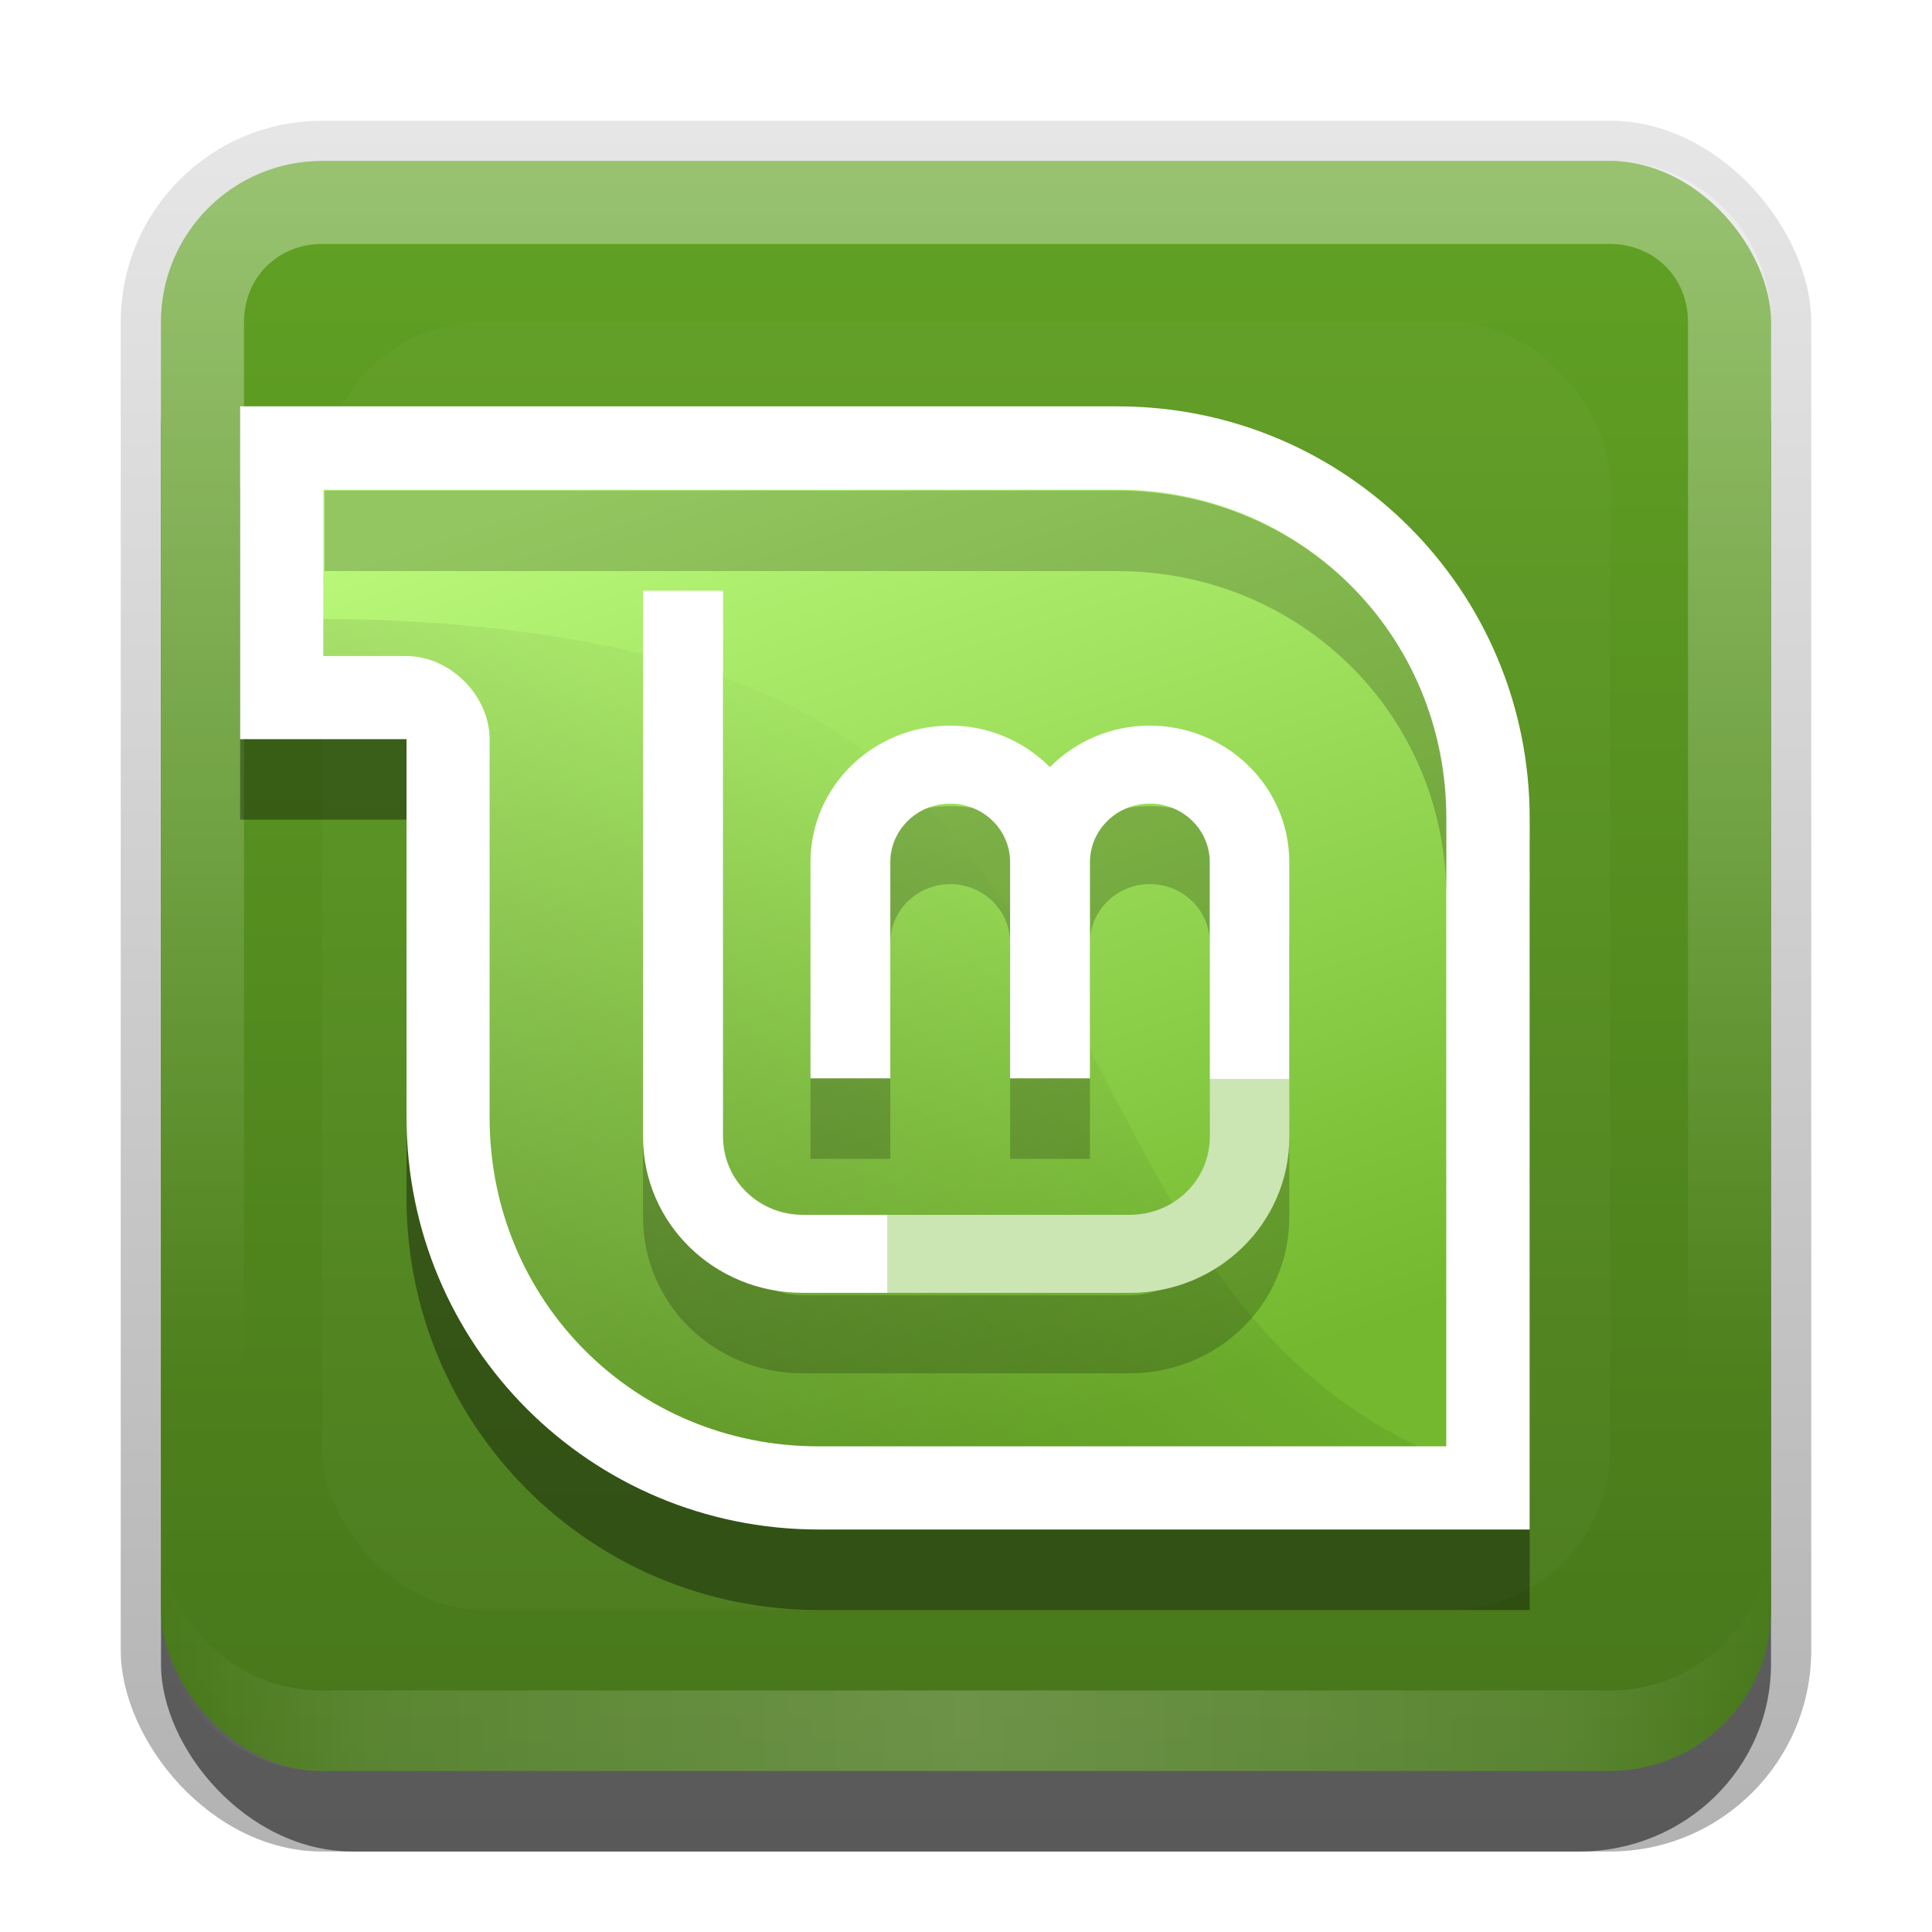 <?xml version="1.0" encoding="UTF-8"?>
<svg id="svg2" width="24" height="24" version="1.0" xmlns="http://www.w3.org/2000/svg" xmlns:cc="http://creativecommons.org/ns#" xmlns:dc="http://purl.org/dc/elements/1.1/" xmlns:rdf="http://www.w3.org/1999/02/22-rdf-syntax-ns#" xmlns:xlink="http://www.w3.org/1999/xlink">
 <defs id="defs4">
  <linearGradient id="linearGradient3335" x1="11.375" x2="11.375" y1="22" y2="-9.817" gradientUnits="userSpaceOnUse">
   <stop id="stop3330" offset="0"/>
   <stop id="stop3333" stop-opacity="0" offset="1"/>
  </linearGradient>
  <linearGradient id="linearGradient3181" x1="-3.061" x2="-3.061" y1="27.258" y2="7.254" gradientTransform="translate(12.119 -7.258)" gradientUnits="userSpaceOnUse">
   <stop id="stop4268" stop-color="#47761a" offset="0"/>
   <stop id="stop4270" stop-color="#61a224" offset="1"/>
  </linearGradient>
  <filter id="filter3194" x="-.18" y="-.18" width="1.36" height="1.36" color-interpolation-filters="sRGB">
   <feGaussianBlur id="feGaussianBlur3196" stdDeviation="1.2"/>
  </filter>
  <clipPath id="clipPath2849">
   <rect id="rect2851" x="1" y="1" width="20" height="20" rx="2" ry="2" fill="#fff" fill-rule="evenodd"/>
  </clipPath>
  <linearGradient id="linearGradient2873" x1="29.158" x2="49.615" y1="64.281" y2="39.964" gradientTransform="matrix(.258 0 0 .258 -.376 -2.376)" gradientUnits="userSpaceOnUse">
   <stop id="stop4211" offset="0"/>
   <stop id="stop4213" stop-opacity="0" offset="1"/>
  </linearGradient>
  <linearGradient id="linearGradient2876" x1="32" x2="48" y1="24" y2="72" gradientTransform="matrix(.258 0 0 .258 -.376 -2.376)" gradientUnits="userSpaceOnUse">
   <stop id="stop3314" stop-color="#b8f778" offset="0"/>
   <stop id="stop3316" stop-color="#73b82e" offset="1"/>
  </linearGradient>
  <filter id="filter3655">
   <feGaussianBlur id="feGaussianBlur3657" stdDeviation="0.3"/>
  </filter>
  <linearGradient id="linearGradient3845" x1="11" x2="21" y1="19.5" y2="19.5" gradientTransform="translate(1,-1)" gradientUnits="userSpaceOnUse" spreadMethod="reflect">
   <stop id="stop3833" stop-color="#fff" offset="0"/>
   <stop id="stop3821" stop-color="#fff" stop-opacity=".498" offset=".75"/>
   <stop id="stop3835" stop-color="#fff" stop-opacity="0" offset="1"/>
  </linearGradient>
  <linearGradient id="linearGradient3078" x1="10" x2="10" y1="1" y2="16" gradientTransform="translate(1,-1)" gradientUnits="userSpaceOnUse">
   <stop id="stop3825" stop-color="#fff" offset="0"/>
   <stop id="stop3829" stop-color="#fff" stop-opacity="0" offset="1"/>
  </linearGradient>
 </defs>
 <g id="layer1" transform="translate(0,2)">
  <g id="g3337" transform="translate(1,-1)">
   <rect id="rect3371" x=".5" y=".5" width="21" height="21.5" rx="2.5" ry="2.5" fill="url(#linearGradient3335)" opacity=".3"/>
   <rect id="rect2553" x="1" y="2" width="20" height="20" rx="2.381" ry="2.326" opacity=".5"/>
  </g>
  <rect id="rect3173" x="2" width="20" height="20" rx="2" ry="2" fill="url(#linearGradient3181)" fill-rule="evenodd"/>
  <path id="rect3050" d="m4 0c-1.108 0-2 0.892-2 2v16c0 1.108 0.892 2 2 2h16c1.108 0 2-0.892 2-2v-16c0-1.108-0.892-2-2-2h-16zm0 1.031h16c0.55 0 0.969 0.419 0.969 0.969v16c0 0.55-0.419 0.969-0.969 0.969h-16c-0.55 0-0.969-0.419-0.969-0.969v-16c0-0.55 0.419-0.969 0.969-0.969z" fill="url(#linearGradient3078)" fill-rule="evenodd" opacity=".35"/>
  <path id="path3235" d="m4 20c-1.108 0-2-0.892-2-2v-1c0 1.108 0.892 2 2 2h16c1.108 0 2-0.892 2-2v1c0 1.108-0.892 2-2 2h-16z" fill="url(#linearGradient3845)" fill-rule="evenodd" opacity=".2"/>
 </g>
 <g id="layer2" transform="translate(0,2)">
  <rect id="rect2410" transform="translate(1,-1)" x="3" y="3" width="16" height="16" rx="2" ry="2" clip-path="url(#clipPath2849)" fill="#fff" filter="url(#filter3194)" opacity=".15"/>
 </g>
 <g id="layer3" transform="translate(0,2)">
  <path id="path3653" d="m2.983 4.049v4.133h2.067v1.704 2.995c0 2.834 2.285 5.119 5.119 5.119h3.714 5.119v-5.119-3.714c0-2.834-2.285-5.119-5.119-5.119h-1.599-2.067-5.167-2.067z" color="#000000" filter="url(#filter3655)" opacity=".6"/>
  <path id="rect3374" d="m2.983 3.049v4.133h2.067v1.704 2.995c0 2.834 2.285 5.119 5.119 5.119h3.714 5.119v-5.119-3.714c0-2.834-2.285-5.119-5.119-5.119h-1.599-2.067-5.167-2.067z" color="#000000" fill="#fff"/>
  <path id="path3389" d="m4.016 4.083v2.067h1.033c0.541-3.875e-4 1.034 0.492 1.033 1.033v1.704 2.995c0 2.279 1.806 4.085 4.085 4.085h3.714 4.085v-4.085-3.714c0-2.279-1.806-4.085-4.085-4.085h-1.599-2.067-5.167-1.033z" color="#000000" fill="url(#linearGradient2876)"/>
  <path id="path4203" d="m4.016 5.689v0.46h1.033c0.541-3.875e-4 1.034 0.492 1.033 1.033v1.704 2.995c0 2.279 1.806 4.085 4.085 4.085h3.714 3.73c-3.813-1.83-3.684-6.514-7.193-8.856-1.976-1.319-5.344-1.423-6.402-1.421z" fill="url(#linearGradient2873)" opacity=".175"/>
  <path id="path3676" d="m7.988 6.338v6.542 0.242c0 1.074 0.884 1.938 1.983 1.938h4.062c1.099 0 1.983-0.865 1.983-1.938v-0.242-3.17c0-0.937-0.777-1.696-1.735-1.696-0.487 0-0.924 0.199-1.239 0.515-0.315-0.316-0.753-0.515-1.239-0.515-0.958 0-1.735 0.759-1.735 1.696v2.685h0.992v-2.685c0-0.401 0.333-0.727 0.744-0.727 0.411 0 0.744 0.325 0.744 0.727v2.685h0.992v-2.685c0-0.401 0.333-0.727 0.744-0.727 0.411 0 0.744 0.325 0.744 0.727v3.17 0.242c0 0.537-0.442 0.969-0.992 0.969h-4.062c-0.549 0-0.992-0.432-0.992-0.969v-0.242-6.542h-0.992z" color="#000000" opacity=".2"/>
  <path id="rect3392" d="m7.988 5.338v6.542 0.242c0 1.074 0.884 1.938 1.983 1.938h4.062c1.099 0 1.983-0.865 1.983-1.938v-0.242-3.17c0-0.937-0.777-1.696-1.735-1.696-0.487 0-0.924 0.199-1.239 0.515-0.315-0.316-0.753-0.515-1.239-0.515-0.958 0-1.735 0.759-1.735 1.696v2.685h0.992v-2.685c0-0.401 0.333-0.727 0.744-0.727 0.411 0 0.744 0.325 0.744 0.727v2.685h0.992v-2.685c0-0.401 0.333-0.727 0.744-0.727 0.411 0 0.744 0.325 0.744 0.727v3.17 0.242c0 0.537-0.442 0.969-0.992 0.969h-4.062c-0.549 0-0.992-0.432-0.992-0.969v-0.242-6.542h-0.992z" color="#000000" fill="#fff"/>
  <path id="rect4261" d="m15.025 11.403v0.477 0.242c0 0.537-0.442 0.969-0.992 0.969h-3.011v0.969h3.011c1.099 0 1.983-0.865 1.983-1.938v-0.242-0.477h-0.992z" color="#000000" fill="#52a800" opacity=".3"/>
  <path id="path3663" transform="translate(0,-2)" d="m4.031 6.094v1h1.031 5.156 2.062 1.594c2.279 0 4.094 1.784 4.094 4.062v-1c0-2.279-1.815-4.062-4.094-4.062h-1.594-2.062-5.156-1.031z" color="#000000" opacity=".2"/>
 </g>
</svg>

